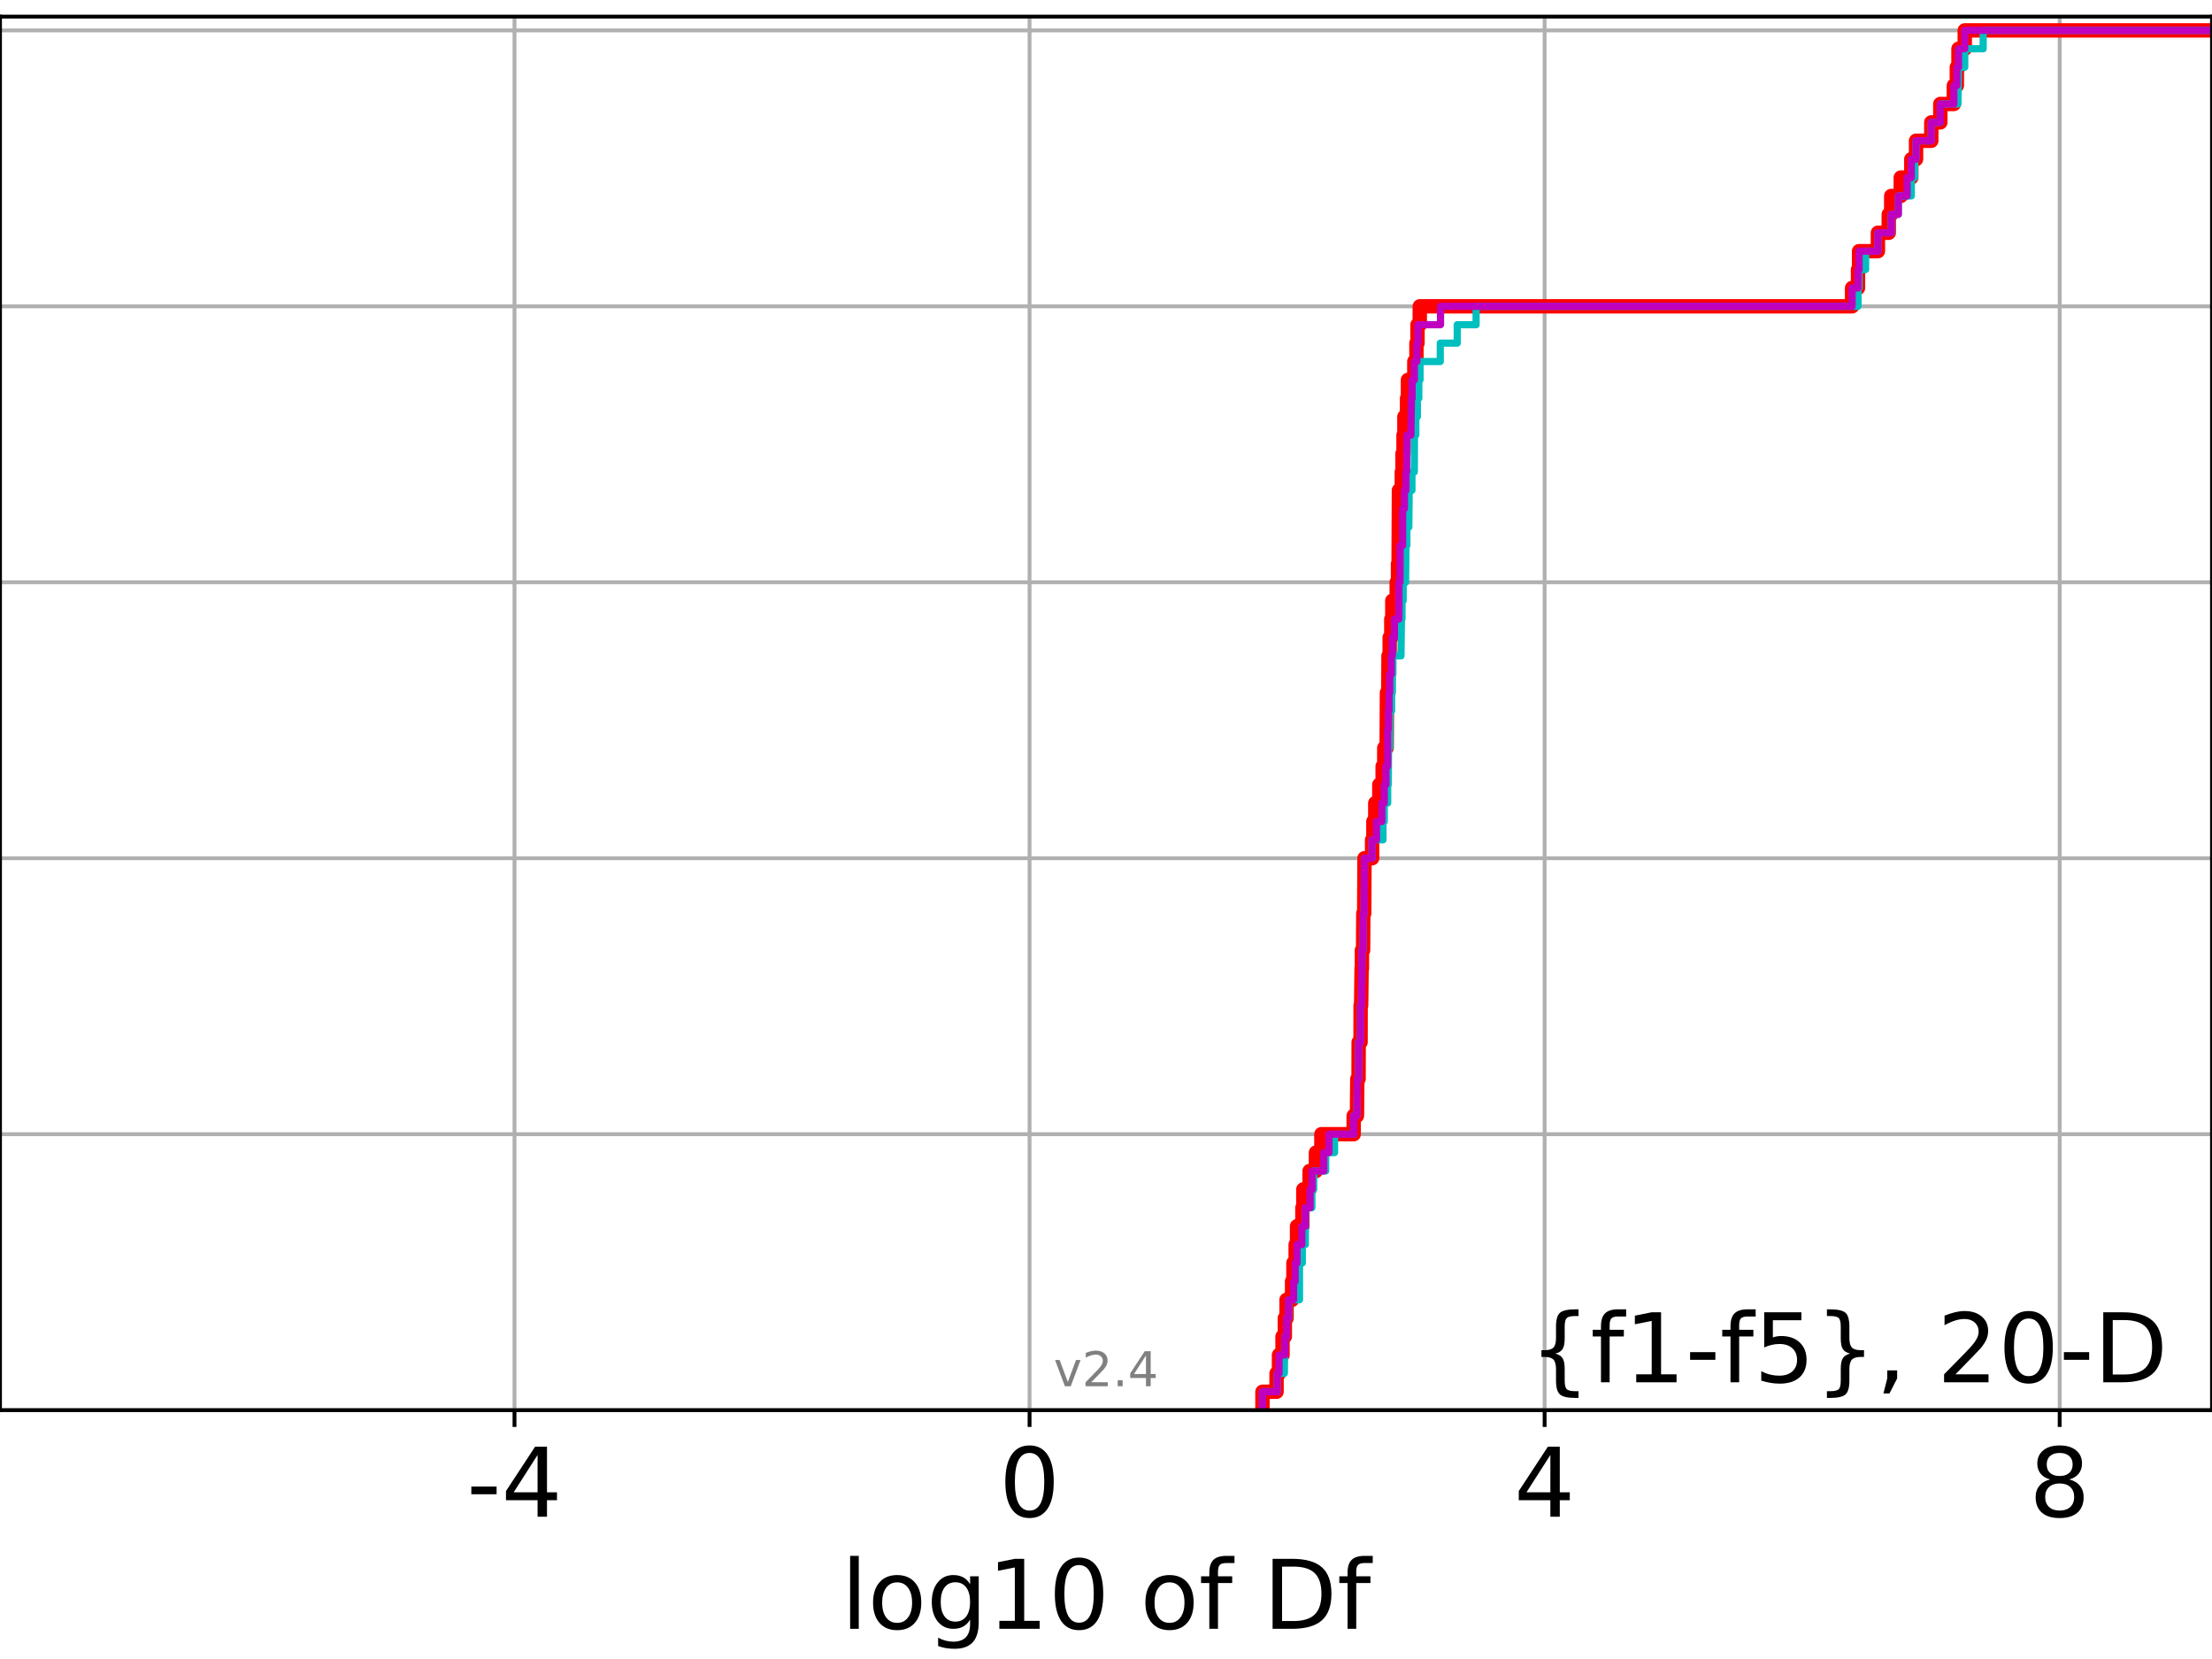 <?xml version="1.0" encoding="utf-8" standalone="no"?>
<!DOCTYPE svg PUBLIC "-//W3C//DTD SVG 1.1//EN"
  "http://www.w3.org/Graphics/SVG/1.1/DTD/svg11.dtd">
<!-- Created with matplotlib (https://matplotlib.org/) -->
<svg height="345.6pt" version="1.1" viewBox="0 0 460.8 345.6" width="460.8pt" xmlns="http://www.w3.org/2000/svg" xmlns:xlink="http://www.w3.org/1999/xlink">
 <defs>
  <style type="text/css">
*{stroke-linecap:butt;stroke-linejoin:round;}
  </style>
 </defs>
 <g id="figure_1">
  <g id="patch_1">
   <path d="M 0 345.6 
L 460.8 345.6 
L 460.8 0 
L 0 0 
z
" style="fill:#ffffff;"/>
  </g>
  <g id="axes_1">
   <g id="patch_2">
    <path d="M 0 293.76 
L 460.8 293.76 
L 460.8 3.456 
L 0 3.456 
z
" style="fill:#ffffff;"/>
   </g>
   <g id="matplotlib.axis_1">
    <g id="xtick_1">
     <g id="line2d_1">
      <path clip-path="url(#p9340e7404c)" d="M 107.18 293.76 
L 107.18 3.456 
" style="fill:none;stroke:#b0b0b0;stroke-linecap:square;stroke-width:0.8;"/>
     </g>
     <g id="line2d_2">
      <defs>
       <path d="M 0 0 
L 0 3.5 
" id="mab3ea040ee" style="stroke:#000000;stroke-width:0.8;"/>
      </defs>
      <g>
       <use style="stroke:#000000;stroke-width:0.8;" x="107.18" xlink:href="#mab3ea040ee" y="293.76"/>
      </g>
     </g>
     <g id="text_1">
      <!-- -4 -->
      <defs>
       <path d="M 4.891 31.391 
L 31.203 31.391 
L 31.203 23.391 
L 4.891 23.391 
z
" id="DejaVuSans-45"/>
       <path d="M 37.797 64.312 
L 12.891 25.391 
L 37.797 25.391 
z
M 35.203 72.906 
L 47.609 72.906 
L 47.609 25.391 
L 58.016 25.391 
L 58.016 17.188 
L 47.609 17.188 
L 47.609 0 
L 37.797 0 
L 37.797 17.188 
L 4.891 17.188 
L 4.891 26.703 
z
" id="DejaVuSans-52"/>
      </defs>
      <g transform="translate(97.21 315.957)scale(0.2 -0.2)">
       <use xlink:href="#DejaVuSans-45"/>
       <use x="36.084" xlink:href="#DejaVuSans-52"/>
      </g>
     </g>
    </g>
    <g id="xtick_2">
     <g id="line2d_3">
      <path clip-path="url(#p9340e7404c)" d="M 214.476 293.76 
L 214.476 3.456 
" style="fill:none;stroke:#b0b0b0;stroke-linecap:square;stroke-width:0.8;"/>
     </g>
     <g id="line2d_4">
      <g>
       <use style="stroke:#000000;stroke-width:0.8;" x="214.476" xlink:href="#mab3ea040ee" y="293.76"/>
      </g>
     </g>
     <g id="text_2">
      <!-- 0 -->
      <defs>
       <path d="M 31.781 66.406 
Q 24.172 66.406 20.328 58.906 
Q 16.5 51.422 16.5 36.375 
Q 16.5 21.391 20.328 13.891 
Q 24.172 6.391 31.781 6.391 
Q 39.453 6.391 43.281 13.891 
Q 47.125 21.391 47.125 36.375 
Q 47.125 51.422 43.281 58.906 
Q 39.453 66.406 31.781 66.406 
z
M 31.781 74.219 
Q 44.047 74.219 50.516 64.516 
Q 56.984 54.828 56.984 36.375 
Q 56.984 17.969 50.516 8.266 
Q 44.047 -1.422 31.781 -1.422 
Q 19.531 -1.422 13.062 8.266 
Q 6.594 17.969 6.594 36.375 
Q 6.594 54.828 13.062 64.516 
Q 19.531 74.219 31.781 74.219 
z
" id="DejaVuSans-48"/>
      </defs>
      <g transform="translate(208.114 315.957)scale(0.2 -0.2)">
       <use xlink:href="#DejaVuSans-48"/>
      </g>
     </g>
    </g>
    <g id="xtick_3">
     <g id="line2d_5">
      <path clip-path="url(#p9340e7404c)" d="M 321.772 293.76 
L 321.772 3.456 
" style="fill:none;stroke:#b0b0b0;stroke-linecap:square;stroke-width:0.8;"/>
     </g>
     <g id="line2d_6">
      <g>
       <use style="stroke:#000000;stroke-width:0.8;" x="321.772" xlink:href="#mab3ea040ee" y="293.76"/>
      </g>
     </g>
     <g id="text_3">
      <!-- 4 -->
      <g transform="translate(315.41 315.957)scale(0.2 -0.2)">
       <use xlink:href="#DejaVuSans-52"/>
      </g>
     </g>
    </g>
    <g id="xtick_4">
     <g id="line2d_7">
      <path clip-path="url(#p9340e7404c)" d="M 429.068 293.76 
L 429.068 3.456 
" style="fill:none;stroke:#b0b0b0;stroke-linecap:square;stroke-width:0.8;"/>
     </g>
     <g id="line2d_8">
      <g>
       <use style="stroke:#000000;stroke-width:0.8;" x="429.068" xlink:href="#mab3ea040ee" y="293.76"/>
      </g>
     </g>
     <g id="text_4">
      <!-- 8 -->
      <defs>
       <path d="M 31.781 34.625 
Q 24.75 34.625 20.719 30.859 
Q 16.703 27.094 16.703 20.516 
Q 16.703 13.922 20.719 10.156 
Q 24.75 6.391 31.781 6.391 
Q 38.812 6.391 42.859 10.172 
Q 46.922 13.969 46.922 20.516 
Q 46.922 27.094 42.891 30.859 
Q 38.875 34.625 31.781 34.625 
z
M 21.922 38.812 
Q 15.578 40.375 12.031 44.719 
Q 8.5 49.078 8.5 55.328 
Q 8.5 64.062 14.719 69.141 
Q 20.953 74.219 31.781 74.219 
Q 42.672 74.219 48.875 69.141 
Q 55.078 64.062 55.078 55.328 
Q 55.078 49.078 51.531 44.719 
Q 48 40.375 41.703 38.812 
Q 48.828 37.156 52.797 32.312 
Q 56.781 27.484 56.781 20.516 
Q 56.781 9.906 50.312 4.234 
Q 43.844 -1.422 31.781 -1.422 
Q 19.734 -1.422 13.25 4.234 
Q 6.781 9.906 6.781 20.516 
Q 6.781 27.484 10.781 32.312 
Q 14.797 37.156 21.922 38.812 
z
M 18.312 54.391 
Q 18.312 48.734 21.844 45.562 
Q 25.391 42.391 31.781 42.391 
Q 38.141 42.391 41.719 45.562 
Q 45.312 48.734 45.312 54.391 
Q 45.312 60.062 41.719 63.234 
Q 38.141 66.406 31.781 66.406 
Q 25.391 66.406 21.844 63.234 
Q 18.312 60.062 18.312 54.391 
z
" id="DejaVuSans-56"/>
      </defs>
      <g transform="translate(422.706 315.957)scale(0.2 -0.2)">
       <use xlink:href="#DejaVuSans-56"/>
      </g>
     </g>
    </g>
    <g id="text_5">
     <!-- log10 of Df -->
     <defs>
      <path d="M 9.422 75.984 
L 18.406 75.984 
L 18.406 0 
L 9.422 0 
z
" id="DejaVuSans-108"/>
      <path d="M 30.609 48.391 
Q 23.391 48.391 19.188 42.75 
Q 14.984 37.109 14.984 27.297 
Q 14.984 17.484 19.156 11.844 
Q 23.344 6.203 30.609 6.203 
Q 37.797 6.203 41.984 11.859 
Q 46.188 17.531 46.188 27.297 
Q 46.188 37.016 41.984 42.703 
Q 37.797 48.391 30.609 48.391 
z
M 30.609 56 
Q 42.328 56 49.016 48.375 
Q 55.719 40.766 55.719 27.297 
Q 55.719 13.875 49.016 6.219 
Q 42.328 -1.422 30.609 -1.422 
Q 18.844 -1.422 12.172 6.219 
Q 5.516 13.875 5.516 27.297 
Q 5.516 40.766 12.172 48.375 
Q 18.844 56 30.609 56 
z
" id="DejaVuSans-111"/>
      <path d="M 45.406 27.984 
Q 45.406 37.75 41.375 43.109 
Q 37.359 48.484 30.078 48.484 
Q 22.859 48.484 18.828 43.109 
Q 14.797 37.75 14.797 27.984 
Q 14.797 18.266 18.828 12.891 
Q 22.859 7.516 30.078 7.516 
Q 37.359 7.516 41.375 12.891 
Q 45.406 18.266 45.406 27.984 
z
M 54.391 6.781 
Q 54.391 -7.172 48.188 -13.984 
Q 42 -20.797 29.203 -20.797 
Q 24.469 -20.797 20.266 -20.094 
Q 16.062 -19.391 12.109 -17.922 
L 12.109 -9.188 
Q 16.062 -11.328 19.922 -12.344 
Q 23.781 -13.375 27.781 -13.375 
Q 36.625 -13.375 41.016 -8.766 
Q 45.406 -4.156 45.406 5.172 
L 45.406 9.625 
Q 42.625 4.781 38.281 2.391 
Q 33.938 0 27.875 0 
Q 17.828 0 11.672 7.656 
Q 5.516 15.328 5.516 27.984 
Q 5.516 40.672 11.672 48.328 
Q 17.828 56 27.875 56 
Q 33.938 56 38.281 53.609 
Q 42.625 51.219 45.406 46.391 
L 45.406 54.688 
L 54.391 54.688 
z
" id="DejaVuSans-103"/>
      <path d="M 12.406 8.297 
L 28.516 8.297 
L 28.516 63.922 
L 10.984 60.406 
L 10.984 69.391 
L 28.422 72.906 
L 38.281 72.906 
L 38.281 8.297 
L 54.391 8.297 
L 54.391 0 
L 12.406 0 
z
" id="DejaVuSans-49"/>
      <path id="DejaVuSans-32"/>
      <path d="M 37.109 75.984 
L 37.109 68.5 
L 28.516 68.5 
Q 23.688 68.5 21.797 66.547 
Q 19.922 64.594 19.922 59.516 
L 19.922 54.688 
L 34.719 54.688 
L 34.719 47.703 
L 19.922 47.703 
L 19.922 0 
L 10.891 0 
L 10.891 47.703 
L 2.297 47.703 
L 2.297 54.688 
L 10.891 54.688 
L 10.891 58.5 
Q 10.891 67.625 15.141 71.797 
Q 19.391 75.984 28.609 75.984 
z
" id="DejaVuSans-102"/>
      <path d="M 19.672 64.797 
L 19.672 8.109 
L 31.594 8.109 
Q 46.688 8.109 53.688 14.938 
Q 60.688 21.781 60.688 36.531 
Q 60.688 51.172 53.688 57.984 
Q 46.688 64.797 31.594 64.797 
z
M 9.812 72.906 
L 30.078 72.906 
Q 51.266 72.906 61.172 64.094 
Q 71.094 55.281 71.094 36.531 
Q 71.094 17.672 61.125 8.828 
Q 51.172 0 30.078 0 
L 9.812 0 
z
" id="DejaVuSans-68"/>
     </defs>
     <g transform="translate(175.214 339.313)scale(0.2 -0.2)">
      <use xlink:href="#DejaVuSans-108"/>
      <use x="27.783" xlink:href="#DejaVuSans-111"/>
      <use x="88.965" xlink:href="#DejaVuSans-103"/>
      <use x="152.441" xlink:href="#DejaVuSans-49"/>
      <use x="216.064" xlink:href="#DejaVuSans-48"/>
      <use x="279.688" xlink:href="#DejaVuSans-32"/>
      <use x="311.475" xlink:href="#DejaVuSans-111"/>
      <use x="372.656" xlink:href="#DejaVuSans-102"/>
      <use x="407.861" xlink:href="#DejaVuSans-32"/>
      <use x="439.648" xlink:href="#DejaVuSans-68"/>
      <use x="516.65" xlink:href="#DejaVuSans-102"/>
     </g>
    </g>
   </g>
   <g id="matplotlib.axis_2">
    <g id="ytick_1">
     <g id="line2d_9">
      <path clip-path="url(#p9340e7404c)" d="M 0 293.76 
L 460.8 293.76 
" style="fill:none;stroke:#b0b0b0;stroke-linecap:square;stroke-width:0.8;"/>
     </g>
     <g id="line2d_10">
      <defs>
       <path d="M 0 0 
L -3.5 0 
" id="ma60d1efc36" style="stroke:#000000;stroke-width:0.8;"/>
      </defs>
      <g>
       <use style="stroke:#000000;stroke-width:0.8;" x="0" xlink:href="#ma60d1efc36" y="293.76"/>
      </g>
     </g>
    </g>
    <g id="ytick_2">
     <g id="line2d_11">
      <path clip-path="url(#p9340e7404c)" d="M 0 236.274 
L 460.8 236.274 
" style="fill:none;stroke:#b0b0b0;stroke-linecap:square;stroke-width:0.8;"/>
     </g>
     <g id="line2d_12">
      <g>
       <use style="stroke:#000000;stroke-width:0.8;" x="0" xlink:href="#ma60d1efc36" y="236.274"/>
      </g>
     </g>
    </g>
    <g id="ytick_3">
     <g id="line2d_13">
      <path clip-path="url(#p9340e7404c)" d="M 0 178.788 
L 460.8 178.788 
" style="fill:none;stroke:#b0b0b0;stroke-linecap:square;stroke-width:0.8;"/>
     </g>
     <g id="line2d_14">
      <g>
       <use style="stroke:#000000;stroke-width:0.8;" x="0" xlink:href="#ma60d1efc36" y="178.788"/>
      </g>
     </g>
    </g>
    <g id="ytick_4">
     <g id="line2d_15">
      <path clip-path="url(#p9340e7404c)" d="M 0 121.302 
L 460.8 121.302 
" style="fill:none;stroke:#b0b0b0;stroke-linecap:square;stroke-width:0.8;"/>
     </g>
     <g id="line2d_16">
      <g>
       <use style="stroke:#000000;stroke-width:0.8;" x="0" xlink:href="#ma60d1efc36" y="121.302"/>
      </g>
     </g>
    </g>
    <g id="ytick_5">
     <g id="line2d_17">
      <path clip-path="url(#p9340e7404c)" d="M 0 63.816 
L 460.8 63.816 
" style="fill:none;stroke:#b0b0b0;stroke-linecap:square;stroke-width:0.8;"/>
     </g>
     <g id="line2d_18">
      <g>
       <use style="stroke:#000000;stroke-width:0.8;" x="0" xlink:href="#ma60d1efc36" y="63.816"/>
      </g>
     </g>
    </g>
    <g id="ytick_6">
     <g id="line2d_19">
      <path clip-path="url(#p9340e7404c)" d="M 0 6.33 
L 460.8 6.33 
" style="fill:none;stroke:#b0b0b0;stroke-linecap:square;stroke-width:0.8;"/>
     </g>
     <g id="line2d_20">
      <g>
       <use style="stroke:#000000;stroke-width:0.8;" x="0" xlink:href="#ma60d1efc36" y="6.33"/>
      </g>
     </g>
    </g>
   </g>
   <g id="line2d_21">
    <path clip-path="url(#p9340e7404c)" d="M 262.995 293.76 
L 262.995 289.928 
L 265.931 289.928 
L 265.931 286.095 
L 266.441 286.095 
L 266.441 282.263 
L 267.174 282.263 
L 267.174 278.43 
L 267.658 278.43 
L 267.658 274.598 
L 268.014 274.598 
L 268.014 270.766 
L 269.166 270.766 
L 269.166 266.933 
L 269.445 266.933 
L 269.445 263.101 
L 269.909 263.101 
L 269.909 259.268 
L 270.197 259.268 
L 270.197 255.436 
L 271.315 255.436 
L 271.315 251.604 
L 271.507 251.604 
L 271.507 247.771 
L 272.814 247.771 
L 272.814 243.939 
L 274.136 243.939 
L 274.136 240.106 
L 275.271 240.106 
L 275.271 236.274 
L 281.997 236.274 
L 281.997 232.442 
L 282.678 232.442 
L 282.753 224.777 
L 283.013 224.777 
L 283.035 217.112 
L 283.427 217.112 
L 283.442 209.447 
L 283.551 209.447 
L 283.642 201.782 
L 283.712 201.782 
L 283.712 197.95 
L 283.959 197.95 
L 284.002 190.285 
L 284.186 190.285 
L 284.248 178.788 
L 285.83 178.788 
L 285.83 174.956 
L 286.102 174.956 
L 286.102 171.123 
L 286.495 171.123 
L 286.495 167.291 
L 287.339 167.291 
L 287.339 163.459 
L 288.031 163.459 
L 288.031 159.626 
L 288.37 159.626 
L 288.37 155.794 
L 288.867 155.794 
L 288.924 144.297 
L 289.208 144.297 
L 289.253 136.632 
L 289.497 136.632 
L 289.497 132.799 
L 289.833 132.799 
L 289.833 128.967 
L 290.044 128.967 
L 290.044 125.135 
L 290.961 125.135 
L 290.961 121.302 
L 291.23 121.302 
L 291.23 117.47 
L 291.354 117.47 
L 291.423 102.14 
L 292.023 102.14 
L 292.023 98.308 
L 292.174 98.308 
L 292.174 94.475 
L 292.38 94.475 
L 292.38 90.643 
L 292.563 90.643 
L 292.563 86.811 
L 293.113 86.811 
L 293.113 82.978 
L 293.302 82.978 
L 293.302 79.146 
L 294.629 79.146 
L 294.629 75.313 
L 295.071 75.313 
L 295.071 71.481 
L 295.292 71.481 
L 295.292 67.649 
L 295.764 67.649 
L 295.764 63.816 
L 385.823 63.816 
L 385.823 59.984 
L 387.059 59.984 
L 387.059 56.151 
L 387.283 56.151 
L 387.283 52.319 
L 391.204 52.319 
L 391.204 48.487 
L 393.466 48.487 
L 393.466 44.654 
L 393.976 44.654 
L 393.976 40.822 
L 395.965 40.822 
L 395.965 36.989 
L 398.16 36.989 
L 398.16 33.157 
L 399.149 33.157 
L 399.149 29.325 
L 402.324 29.325 
L 402.324 25.492 
L 404.205 25.492 
L 404.205 21.66 
L 407.025 21.66 
L 407.025 17.827 
L 407.646 17.827 
L 407.646 13.995 
L 407.987 13.995 
L 407.987 10.163 
L 409.294 10.163 
L 409.294 6.33 
L 409.294 6.33 
L 460.8 6.33 
L 460.8 6.33 
" style="fill:none;stroke:#ff0000;stroke-linecap:square;stroke-width:3;"/>
   </g>
   <g id="line2d_22">
    <path clip-path="url(#p9340e7404c)" d="M 262.995 293.76 
L 262.995 289.928 
L 266.074 289.928 
L 266.074 286.095 
L 267.548 286.095 
L 267.658 278.43 
L 268.014 278.43 
L 268.014 274.598 
L 268.46 274.598 
L 268.46 270.766 
L 270.707 270.766 
L 270.707 263.101 
L 271.295 263.101 
L 271.295 259.268 
L 271.918 259.268 
L 271.961 251.604 
L 273.287 251.604 
L 273.287 247.771 
L 273.655 247.771 
L 273.655 243.939 
L 276.167 243.939 
L 276.167 240.106 
L 278.009 240.106 
L 278.009 236.274 
L 281.997 236.274 
L 281.997 232.442 
L 282.678 232.442 
L 282.753 224.777 
L 283.013 224.777 
L 283.035 217.112 
L 283.427 217.112 
L 283.442 209.447 
L 283.642 209.447 
L 283.712 197.95 
L 283.959 197.95 
L 284.041 190.285 
L 284.186 190.285 
L 284.248 178.788 
L 285.83 178.788 
L 285.83 174.956 
L 288.1 174.956 
L 288.1 171.123 
L 288.37 171.123 
L 288.37 167.291 
L 289.083 167.291 
L 289.083 163.459 
L 289.208 163.459 
L 289.258 155.794 
L 289.497 155.794 
L 289.503 148.129 
L 289.901 148.129 
L 289.901 144.297 
L 290.044 144.297 
L 290.044 140.464 
L 290.162 140.464 
L 290.162 136.632 
L 291.848 136.632 
L 291.944 128.967 
L 292.061 128.967 
L 292.061 125.135 
L 292.305 125.135 
L 292.305 121.302 
L 292.81 121.302 
L 292.901 113.637 
L 293.081 113.637 
L 293.081 109.805 
L 293.484 109.805 
L 293.56 102.14 
L 294.136 102.14 
L 294.136 98.308 
L 294.629 98.308 
L 294.658 90.643 
L 294.942 90.643 
L 294.942 86.811 
L 295.264 86.811 
L 295.264 82.978 
L 295.566 82.978 
L 295.566 79.146 
L 295.822 79.146 
L 295.822 75.313 
L 300.034 75.313 
L 300.034 71.481 
L 303.567 71.481 
L 303.567 67.649 
L 307.502 67.649 
L 307.502 63.816 
L 387.059 63.816 
L 387.059 59.984 
L 387.283 59.984 
L 387.283 56.151 
L 388.642 56.151 
L 388.642 52.319 
L 391.204 52.319 
L 391.204 48.487 
L 393.976 48.487 
L 393.976 44.654 
L 395.452 44.654 
L 395.452 40.822 
L 398.16 40.822 
L 398.16 36.989 
L 398.852 36.989 
L 398.852 33.157 
L 399.149 33.157 
L 399.149 29.325 
L 402.324 29.325 
L 402.324 25.492 
L 404.205 25.492 
L 404.205 21.66 
L 407.877 21.66 
L 407.987 13.995 
L 409.294 13.995 
L 409.294 10.163 
L 413.131 10.163 
L 413.131 6.33 
L 413.131 6.33 
L 460.8 6.33 
L 460.8 6.33 
" style="fill:none;stroke:#00bfbf;stroke-linecap:square;stroke-width:1.5;"/>
   </g>
   <g id="line2d_23">
    <path clip-path="url(#p9340e7404c)" d="M 262.995 293.76 
L 262.995 289.928 
L 266.074 289.928 
L 266.074 286.095 
L 266.441 286.095 
L 266.441 282.263 
L 267.658 282.263 
L 267.658 278.43 
L 268.014 278.43 
L 268.014 274.598 
L 268.398 274.598 
L 268.398 270.766 
L 269.481 270.766 
L 269.481 266.933 
L 269.802 266.933 
L 269.802 263.101 
L 270.197 263.101 
L 270.197 259.268 
L 271.189 259.268 
L 271.189 255.436 
L 271.918 255.436 
L 271.918 251.604 
L 272.905 251.604 
L 272.905 247.771 
L 273.333 247.771 
L 273.333 243.939 
L 275.759 243.939 
L 275.759 240.106 
L 276.85 240.106 
L 276.85 236.274 
L 281.997 236.274 
L 281.997 232.442 
L 282.678 232.442 
L 282.753 224.777 
L 283.013 224.777 
L 283.035 217.112 
L 283.427 217.112 
L 283.442 209.447 
L 283.642 209.447 
L 283.712 197.95 
L 283.959 197.95 
L 284.002 190.285 
L 284.186 190.285 
L 284.248 178.788 
L 285.83 178.788 
L 285.83 174.956 
L 286.746 174.956 
L 286.746 171.123 
L 287.865 171.123 
L 287.865 167.291 
L 288.37 167.291 
L 288.37 163.459 
L 288.728 163.459 
L 288.728 159.626 
L 289.07 159.626 
L 289.083 151.961 
L 289.208 151.961 
L 289.208 148.129 
L 289.354 148.129 
L 289.354 144.297 
L 289.497 144.297 
L 289.497 140.464 
L 289.833 140.464 
L 289.833 136.632 
L 290.044 136.632 
L 290.044 132.799 
L 290.485 132.799 
L 290.485 128.967 
L 291.409 128.967 
L 291.423 121.302 
L 291.642 121.302 
L 291.675 113.637 
L 292.193 113.637 
L 292.198 105.973 
L 292.563 105.973 
L 292.563 102.14 
L 292.891 102.14 
L 292.891 98.308 
L 293.029 98.308 
L 293.113 90.643 
L 293.916 90.643 
L 294.026 82.978 
L 294.17 82.978 
L 294.17 79.146 
L 294.629 79.146 
L 294.629 75.313 
L 295.154 75.313 
L 295.154 71.481 
L 295.393 71.481 
L 295.393 67.649 
L 300.087 67.649 
L 300.087 63.816 
L 385.823 63.816 
L 385.823 59.984 
L 387.059 59.984 
L 387.059 56.151 
L 387.283 56.151 
L 387.283 52.319 
L 391.204 52.319 
L 391.204 48.487 
L 393.976 48.487 
L 393.976 44.654 
L 395.452 44.654 
L 395.452 40.822 
L 397.286 40.822 
L 397.286 36.989 
L 398.16 36.989 
L 398.16 33.157 
L 399.149 33.157 
L 399.149 29.325 
L 402.324 29.325 
L 402.324 25.492 
L 404.205 25.492 
L 404.205 21.66 
L 407.025 21.66 
L 407.025 17.827 
L 407.646 17.827 
L 407.646 13.995 
L 407.987 13.995 
L 407.987 10.163 
L 409.294 10.163 
L 409.294 6.33 
L 409.294 6.33 
L 460.8 6.33 
L 460.8 6.33 
" style="fill:none;stroke:#bf00bf;stroke-linecap:square;stroke-width:1.5;"/>
   </g>
   <g id="patch_3">
    <path d="M 0 293.76 
L 0 3.456 
" style="fill:none;stroke:#000000;stroke-linecap:square;stroke-linejoin:miter;stroke-width:0.8;"/>
   </g>
   <g id="patch_4">
    <path d="M 460.8 293.76 
L 460.8 3.456 
" style="fill:none;stroke:#000000;stroke-linecap:square;stroke-linejoin:miter;stroke-width:0.8;"/>
   </g>
   <g id="patch_5">
    <path d="M 0 293.76 
L 460.8 293.76 
" style="fill:none;stroke:#000000;stroke-linecap:square;stroke-linejoin:miter;stroke-width:0.8;"/>
   </g>
   <g id="patch_6">
    <path d="M 0 3.456 
L 460.8 3.456 
" style="fill:none;stroke:#000000;stroke-linecap:square;stroke-linejoin:miter;stroke-width:0.8;"/>
   </g>
   <g id="text_6">
    <!-- {f1-f5}, 20-D -->
    <defs>
     <path d="M 51.125 -9.281 
L 51.125 -16.312 
L 48.094 -16.312 
Q 35.938 -16.312 31.812 -12.688 
Q 27.688 -9.078 27.688 1.703 
L 27.688 13.375 
Q 27.688 20.75 25.047 23.578 
Q 22.406 26.422 15.484 26.422 
L 12.5 26.422 
L 12.5 33.406 
L 15.484 33.406 
Q 22.469 33.406 25.078 36.203 
Q 27.688 39.016 27.688 46.297 
L 27.688 58.016 
Q 27.688 68.797 31.812 72.391 
Q 35.938 75.984 48.094 75.984 
L 51.125 75.984 
L 51.125 69 
L 47.797 69 
Q 40.922 69 38.812 66.844 
Q 36.719 64.703 36.719 57.812 
L 36.719 45.703 
Q 36.719 38.031 34.5 34.562 
Q 32.281 31.109 26.906 29.891 
Q 32.328 28.562 34.516 25.094 
Q 36.719 21.625 36.719 14.016 
L 36.719 1.906 
Q 36.719 -4.984 38.812 -7.125 
Q 40.922 -9.281 47.797 -9.281 
z
" id="DejaVuSans-123"/>
     <path d="M 10.797 72.906 
L 49.516 72.906 
L 49.516 64.594 
L 19.828 64.594 
L 19.828 46.734 
Q 21.969 47.469 24.109 47.828 
Q 26.266 48.188 28.422 48.188 
Q 40.625 48.188 47.75 41.5 
Q 54.891 34.812 54.891 23.391 
Q 54.891 11.625 47.562 5.094 
Q 40.234 -1.422 26.906 -1.422 
Q 22.312 -1.422 17.547 -0.641 
Q 12.797 0.141 7.719 1.703 
L 7.719 11.625 
Q 12.109 9.234 16.797 8.062 
Q 21.484 6.891 26.703 6.891 
Q 35.156 6.891 40.078 11.328 
Q 45.016 15.766 45.016 23.391 
Q 45.016 31 40.078 35.438 
Q 35.156 39.891 26.703 39.891 
Q 22.75 39.891 18.812 39.016 
Q 14.891 38.141 10.797 36.281 
z
" id="DejaVuSans-53"/>
     <path d="M 12.5 -9.281 
L 15.922 -9.281 
Q 22.75 -9.281 24.828 -7.172 
Q 26.906 -5.078 26.906 1.906 
L 26.906 14.016 
Q 26.906 21.625 29.094 25.094 
Q 31.297 28.562 36.719 29.891 
Q 31.297 31.109 29.094 34.562 
Q 26.906 38.031 26.906 45.703 
L 26.906 57.812 
Q 26.906 64.75 24.828 66.875 
Q 22.75 69 15.922 69 
L 12.5 69 
L 12.5 75.984 
L 15.578 75.984 
Q 27.734 75.984 31.812 72.391 
Q 35.891 68.797 35.891 58.016 
L 35.891 46.297 
Q 35.891 39.016 38.516 36.203 
Q 41.156 33.406 48.094 33.406 
L 51.125 33.406 
L 51.125 26.422 
L 48.094 26.422 
Q 41.156 26.422 38.516 23.578 
Q 35.891 20.75 35.891 13.375 
L 35.891 1.703 
Q 35.891 -9.078 31.812 -12.688 
Q 27.734 -16.312 15.578 -16.312 
L 12.5 -16.312 
z
" id="DejaVuSans-125"/>
     <path d="M 11.719 12.406 
L 22.016 12.406 
L 22.016 4 
L 14.016 -11.625 
L 7.719 -11.625 
L 11.719 4 
z
" id="DejaVuSans-44"/>
     <path d="M 19.188 8.297 
L 53.609 8.297 
L 53.609 0 
L 7.328 0 
L 7.328 8.297 
Q 12.938 14.109 22.625 23.891 
Q 32.328 33.688 34.812 36.531 
Q 39.547 41.844 41.422 45.531 
Q 43.312 49.219 43.312 52.781 
Q 43.312 58.594 39.234 62.25 
Q 35.156 65.922 28.609 65.922 
Q 23.969 65.922 18.812 64.312 
Q 13.672 62.703 7.812 59.422 
L 7.812 69.391 
Q 13.766 71.781 18.938 73 
Q 24.125 74.219 28.422 74.219 
Q 39.75 74.219 46.484 68.547 
Q 53.219 62.891 53.219 53.422 
Q 53.219 48.922 51.531 44.891 
Q 49.859 40.875 45.406 35.406 
Q 44.188 33.984 37.641 27.219 
Q 31.109 20.453 19.188 8.297 
z
" id="DejaVuSans-50"/>
    </defs>
    <g transform="translate(318.609 287.954)scale(0.2 -0.2)">
     <use xlink:href="#DejaVuSans-123"/>
     <use x="63.623" xlink:href="#DejaVuSans-102"/>
     <use x="98.828" xlink:href="#DejaVuSans-49"/>
     <use x="162.451" xlink:href="#DejaVuSans-45"/>
     <use x="198.535" xlink:href="#DejaVuSans-102"/>
     <use x="233.74" xlink:href="#DejaVuSans-53"/>
     <use x="297.363" xlink:href="#DejaVuSans-125"/>
     <use x="360.986" xlink:href="#DejaVuSans-44"/>
     <use x="392.773" xlink:href="#DejaVuSans-32"/>
     <use x="424.561" xlink:href="#DejaVuSans-50"/>
     <use x="488.184" xlink:href="#DejaVuSans-48"/>
     <use x="551.807" xlink:href="#DejaVuSans-45"/>
     <use x="587.891" xlink:href="#DejaVuSans-68"/>
    </g>
   </g>
   <g id="text_7">
    <!-- v2.4 -->
    <defs>
     <path d="M 2.984 54.688 
L 12.5 54.688 
L 29.594 8.797 
L 46.688 54.688 
L 56.203 54.688 
L 35.688 0 
L 23.484 0 
z
" id="DejaVuSans-118"/>
     <path d="M 10.688 12.406 
L 21 12.406 
L 21 0 
L 10.688 0 
z
" id="DejaVuSans-46"/>
    </defs>
    <g style="fill:#808080;" transform="translate(219.489 288.777)scale(0.1 -0.1)">
     <use xlink:href="#DejaVuSans-118"/>
     <use x="59.18" xlink:href="#DejaVuSans-50"/>
     <use x="122.803" xlink:href="#DejaVuSans-46"/>
     <use x="154.59" xlink:href="#DejaVuSans-52"/>
    </g>
   </g>
  </g>
 </g>
 <defs>
  <clipPath id="p9340e7404c">
   <rect height="290.304" width="460.8" x="0" y="3.456"/>
  </clipPath>
 </defs>
</svg>
